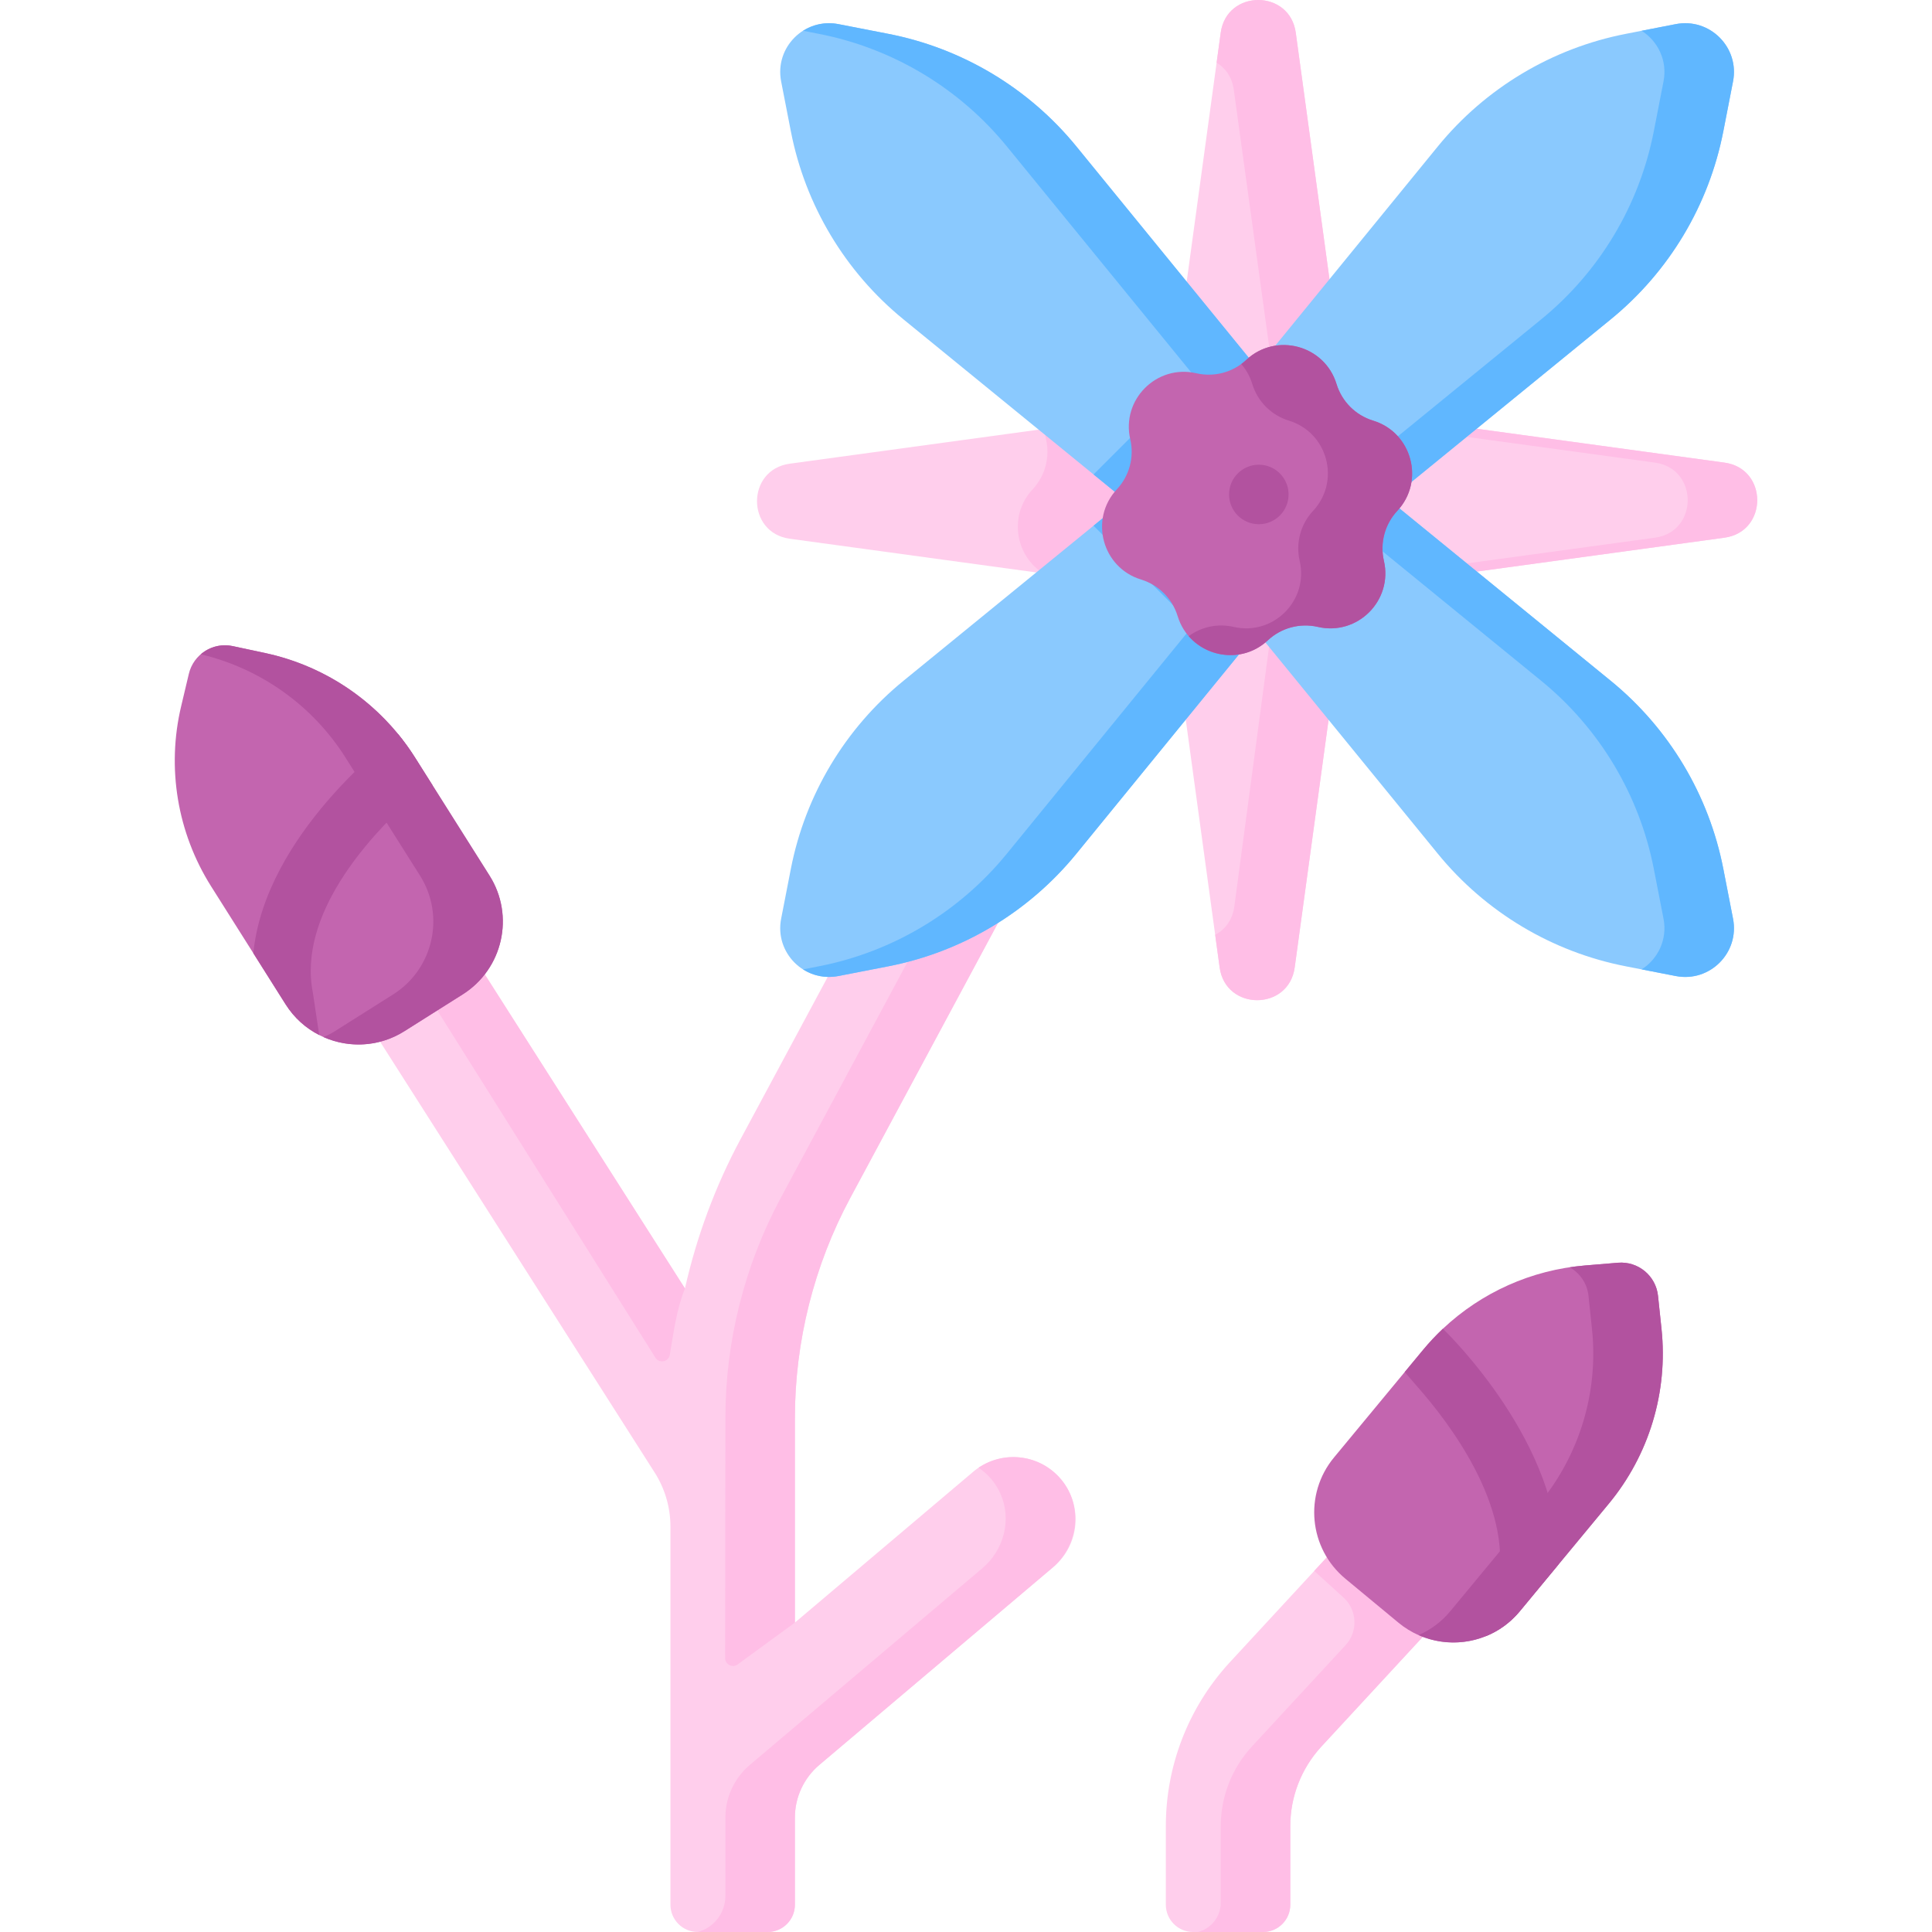 <svg id="Capa_1" enable-background="new 0 0 497 497" height="512" viewBox="0 0 497 497" width="512" xmlns="http://www.w3.org/2000/svg"><g><g><path d="m355.619 150.351v-43.376l87.996 12.033c11.234 1.536 11.234 17.775 0 19.311z" fill="#ffceec"/><path d="m443.615 119.007-87.996-12.032v2.446l70.111 9.587c11.234 1.536 11.234 17.775 0 19.311l-70.111 9.587v2.446l87.996-12.033c11.233-1.537 11.233-17.776 0-19.312z" fill="#ffbee6"/><path d="m301.992 96.421h43.376l-12.033-87.996c-1.536-11.234-17.775-11.234-19.311 0z" fill="#ffceec"/><path d="m333.335 8.425c-1.536-11.234-17.775-11.234-19.311 0l-1.053 7.698c2.244 1.361 3.969 3.684 4.421 6.985l10.091 73.312h17.885z" fill="#ffbee6"/></g><g><path d="m345.091 160.873h-43.376l12.033 87.996c1.536 11.234 17.775 11.234 19.311 0z" fill="#ffceec"/><path d="m327.206 160.873-9.682 72.324c-.485 3.545-2.435 5.969-4.924 7.276l1.148 8.395c1.536 11.234 17.775 11.234 19.311 0l12.033-87.996h-17.886z" fill="#ffbee6"/><path d="m291.159 107.25v43.37l-22.74-3.11-65.25-8.92c-11.24-1.54-11.24-17.78 0-19.31l65.55-8.96z" fill="#ffceec"/><path d="m291.159 107.25v43.37l-22.74-3.11c-4.23-2.65-6.59-7.29-6.59-12.02 0-3.39 1.21-6.83 3.82-9.62 2.47-2.66 3.8-6.12 3.8-9.67 0-1.06-.12-2.13-.36-3.19-.21-.91-.33-1.81-.37-2.69z" fill="#ffbee6"/></g><path d="m272.903 380.502c-5.71-6.751-15.811-7.594-22.561-1.885l-45.855 38.786v-52.655c0-19.679 4.923-39.243 14.236-56.579l44.501-82.831-28.204-15.152-44.501 82.831c-6.502 12.103-11.306 25.064-14.319 38.433l-61.797-96.962-27.008 17.194 81.011 127.109c2.654 4.164 4.064 9 4.064 13.938v97.247c0 3.877 3.143 7.02 7.019 7.02h17.977c3.877 0 7.02-3.143 7.02-7.02v-22.415c0-5.218 2.298-10.171 6.282-13.541l60.25-50.96c6.751-5.707 7.595-15.808 1.885-22.558z" fill="#ffceec"/><g><path d="m245.339 225.339-44.501 82.831c-9.314 17.336-14.236 36.9-14.236 56.579l-.061 61.791c-.002 1.656 1.879 2.612 3.216 1.634l14.73-10.771v-52.655c0-19.679 4.923-39.243 14.236-56.579l44.501-82.831-28.204-15.152-4.006 7.456z" fill="#ffbee6"/><path d="m273.137 380.785c-5.293-6.55-14.622-7.802-21.406-3.214 2.328 1.569 4.343 3.756 5.653 6.734 2.919 6.636.872 14.425-4.663 19.107l-59.837 50.611c-3.984 3.37-6.282 8.323-6.282 13.541v20.159c0 4.344-2.916 8.148-7.112 9.275h17.977c3.877 0 7.02-3.143 7.02-7.02v-22.415c0-5.218 2.298-10.171 6.282-13.541l59.903-50.667c6.7-5.666 7.981-15.745 2.465-22.57z" fill="#ffbee6"/><path d="m176.2 331.451c.104-.265.177-.596.234-.961-.075.322-.162.64-.234.961z" fill="#ffceec"/><path d="m172.308 348.525c.992-5.803 1.657-11.409 3.891-17.073l-61.797-96.962-12.776 8.134 66.974 106.633c.987 1.569 3.396 1.095 3.708-.732z" fill="#ffbee6"/></g><g><path d="m355.604 130.088-33.667-33.667 47.937-58.752c12.249-15.013 29.369-25.261 48.387-28.966l12.818-2.497c8.751-1.705 16.446 5.99 14.741 14.741l-2.497 12.818c-3.705 19.018-13.953 36.138-28.966 48.387z" fill="#8ac9fe"/><path d="m431.078 6.205-8.779 1.71c4.151 2.634 6.688 7.627 5.635 13.031l-2.497 12.818c-3.705 19.018-13.953 36.138-28.966 48.387l-48.903 39.901 8.036 8.036 58.752-47.937c15.013-12.249 25.261-29.369 28.966-48.387l2.497-12.818c1.705-8.751-5.99-16.446-14.741-14.741z" fill="#60b7ff"/><path d="m324.826 160.866-33.667-33.667-58.752 47.937c-15.013 12.249-25.261 29.369-28.966 48.387l-2.497 12.818c-1.705 8.751 5.99 16.446 14.741 14.741l12.818-2.497c19.018-3.705 36.138-13.953 48.387-28.966z" fill="#8ac9fe"/><path d="m291.159 127.198-9.849 8.036 25.632 25.631-47.937 58.752c-12.249 15.013-29.369 25.261-48.387 28.966l-4.039.787c2.571 1.632 5.759 2.362 9.106 1.71l12.818-2.497c19.018-3.705 36.138-13.953 48.387-28.966l47.937-58.752z" fill="#60b7ff"/></g><g><path d="m321.937 160.866 33.667-33.667 58.752 47.937c15.013 12.249 25.261 29.369 28.966 48.387l2.497 12.818c1.705 8.751-5.99 16.446-14.741 14.741l-12.818-2.497c-19.018-3.705-36.138-13.953-48.387-28.966z" fill="#8ac9fe"/><path d="m445.82 236.34-2.497-12.818c-3.705-19.018-13.953-36.138-28.966-48.387l-58.752-47.937-8.036 8.036 48.903 39.901c15.013 12.249 25.261 29.369 28.966 48.387l2.497 12.818c1.053 5.404-1.484 10.397-5.635 13.031l8.779 1.71c8.75 1.705 16.445-5.99 14.741-14.741z" fill="#60b7ff"/><path d="m291.159 130.088 33.667-33.667-47.936-58.753c-12.249-15.013-29.369-25.261-48.387-28.966l-12.818-2.497c-8.751-1.705-16.446 5.99-14.741 14.741l2.497 12.818c3.705 19.018 13.953 36.138 28.966 48.387z" fill="#8ac9fe"/><path d="m276.89 37.668c-12.249-15.013-29.369-25.261-48.387-28.966l-12.818-2.497c-3.347-.652-6.535.079-9.106 1.71l4.039.787c19.018 3.705 36.138 13.953 48.387 28.966l47.937 58.752-25.632 25.631 9.849 8.036 33.667-33.667z" fill="#60b7ff"/></g><g><path d="m324.903 497h-17.977c-3.877 0-7.019-3.143-7.019-7.02v-20.193c0-15.517 5.748-30.388 16.185-41.874l30.155-32.631 23.693 21.534-30.155 32.63c-5.07 5.579-7.862 12.802-7.862 20.341v20.193c0 3.877-3.143 7.02-7.02 7.02z" fill="#ffceec"/></g><path d="m346.246 395.282-8.164 8.835 7.522 6.837c3.554 3.23 3.794 8.737.535 12.264l-24.239 26.228c-5.07 5.579-7.862 12.802-7.862 20.341v19.668c0 3.561-2.417 6.667-5.868 7.543l16.732.002c3.877 0 7.02-3.142 7.02-7.02v-20.193c0-7.538 2.793-14.762 7.862-20.341l30.155-32.63z" fill="#ffbee6"/><path d="m353.229 108.206c10.017 3.059 13.365 15.555 6.22 23.213-3.215 3.445-4.506 8.264-3.444 12.855 2.359 10.204-6.789 19.352-16.993 16.993-4.591-1.061-9.409.23-12.855 3.444-7.658 7.145-20.153 3.797-23.213-6.22-1.376-4.507-4.904-8.034-9.41-9.41-10.017-3.059-13.365-15.555-6.22-23.213 3.215-3.445 4.506-8.264 3.444-12.855-2.359-10.204 6.789-19.352 16.993-16.993 4.591 1.061 9.409-.23 12.855-3.444 7.658-7.145 20.153-3.797 23.213 6.22 1.376 4.506 4.903 8.034 9.41 9.41z" fill="#c365af"/><path d="m353.229 108.206c-4.507-1.376-8.034-4.904-9.41-9.41-3.059-10.017-15.555-13.365-23.213-6.22-.412.384-.846.738-1.295 1.066 1.244 1.435 2.231 3.16 2.84 5.154 1.377 4.507 4.904 8.034 9.41 9.41 10.017 3.06 13.365 15.555 6.22 23.213-3.215 3.445-4.506 8.264-3.444 12.855 2.359 10.204-6.789 19.352-16.993 16.993-4.042-.934-8.258-.042-11.56 2.378 5.006 5.775 14.239 6.789 20.372 1.066 3.445-3.215 8.264-4.506 12.855-3.444 10.204 2.359 19.352-6.789 16.993-16.993-1.061-4.591.23-9.409 3.444-12.855 7.146-7.658 3.797-20.153-6.219-23.213z" fill="#b2529f"/><g><path d="m119.019 255.81-14.99 9.46c-6.85 4.33-15.18 4.43-21.91.99-3.43-1.74-6.45-4.41-8.65-7.9l-8.3-13.15-10.86-17.2c-8.7-13.79-11.48-30.51-7.7-46.37l1.97-8.3c1.2-5.05 6.21-8.22 11.29-7.13l8.35 1.78c13.49 2.89 25.52 10.28 34.17 20.83 1.57 1.92 3.04 3.95 4.38 6.08l4.54 7.19 14.62 23.16c6.53 10.34 3.44 24.03-6.91 30.56z" fill="#c365af"/></g><path d="m125.931 225.246-19.159-30.349c-8.705-13.789-22.605-23.491-38.553-26.902l-8.35-1.788c-3.029-.648-6.03.226-8.218 2.104 15.392 3.654 28.772 13.179 37.236 26.586l19.159 30.349c6.532 10.347 3.439 24.03-6.907 30.562l-14.989 9.463c-.944.596-1.923 1.085-2.915 1.522 6.523 2.882 14.316 2.571 20.8-1.522l14.989-9.463c10.346-6.533 13.439-20.216 6.907-30.562z" fill="#b2529f"/><g><path d="m413.839 386.84-12.96 15.66-9.92 11.99c-2.43 2.94-5.45 5.09-8.75 6.42-7.3 2.95-15.95 1.9-22.45-3.47l-13.65-11.31c-9.43-7.8-10.75-21.76-2.95-31.19l18.2-21.99 4.69-5.66c1.6-1.93 3.31-3.76 5.12-5.47 9.93-9.35 22.8-15.15 36.55-16.28l8.51-.71c5.18-.42 9.75 3.36 10.29 8.52l.9 8.49c1.71 16.21-3.18 32.44-13.58 45z" fill="#c365af"/></g><path d="m427.415 341.836-.894-8.484c-.544-5.163-5.113-8.945-10.287-8.517l-8.51.705c-1.323.109-2.634.278-3.939.472 2.622 1.464 4.512 4.135 4.85 7.34l.894 8.484c1.719 16.218-3.178 32.446-13.575 45.008l-22.883 27.649c-2.272 2.745-5.076 4.781-8.129 6.126 8.844 3.911 19.545 1.691 26.014-6.126l22.883-27.649c10.398-12.563 15.295-28.791 13.576-45.008z" fill="#b2529f"/><g><path d="m106.769 194.9c-1.34-2.13-2.81-4.16-4.38-6.08-.03.02-.06.04-.09.06-1.6 1.18-34.12 25.71-37.13 56.33l8.3 13.15c2.2 3.49 5.22 6.16 8.65 7.9l-1.64-10.93c-3.92-20 14.47-39.94 24.55-49.15l6.28-4.09z" fill="#b2529f"/></g><g><path d="m371.249 341.89c-.03-.02-.05-.05-.08-.07-1.81 1.71-3.52 3.54-5.12 5.47l-4.69 5.66 4.97 5.76c8.82 10.42 24.51 32.55 18.06 51.88-.3 3.35-1.11 6.88-2.18 10.32 3.3-1.33 6.32-3.48 8.75-6.42l9.92-11.99c.91-30.75-28.2-59.23-29.63-60.61z" fill="#b2529f"/></g><circle cx="323.826" cy="127.199" fill="#b2529f" r="7.654"/></g></svg>